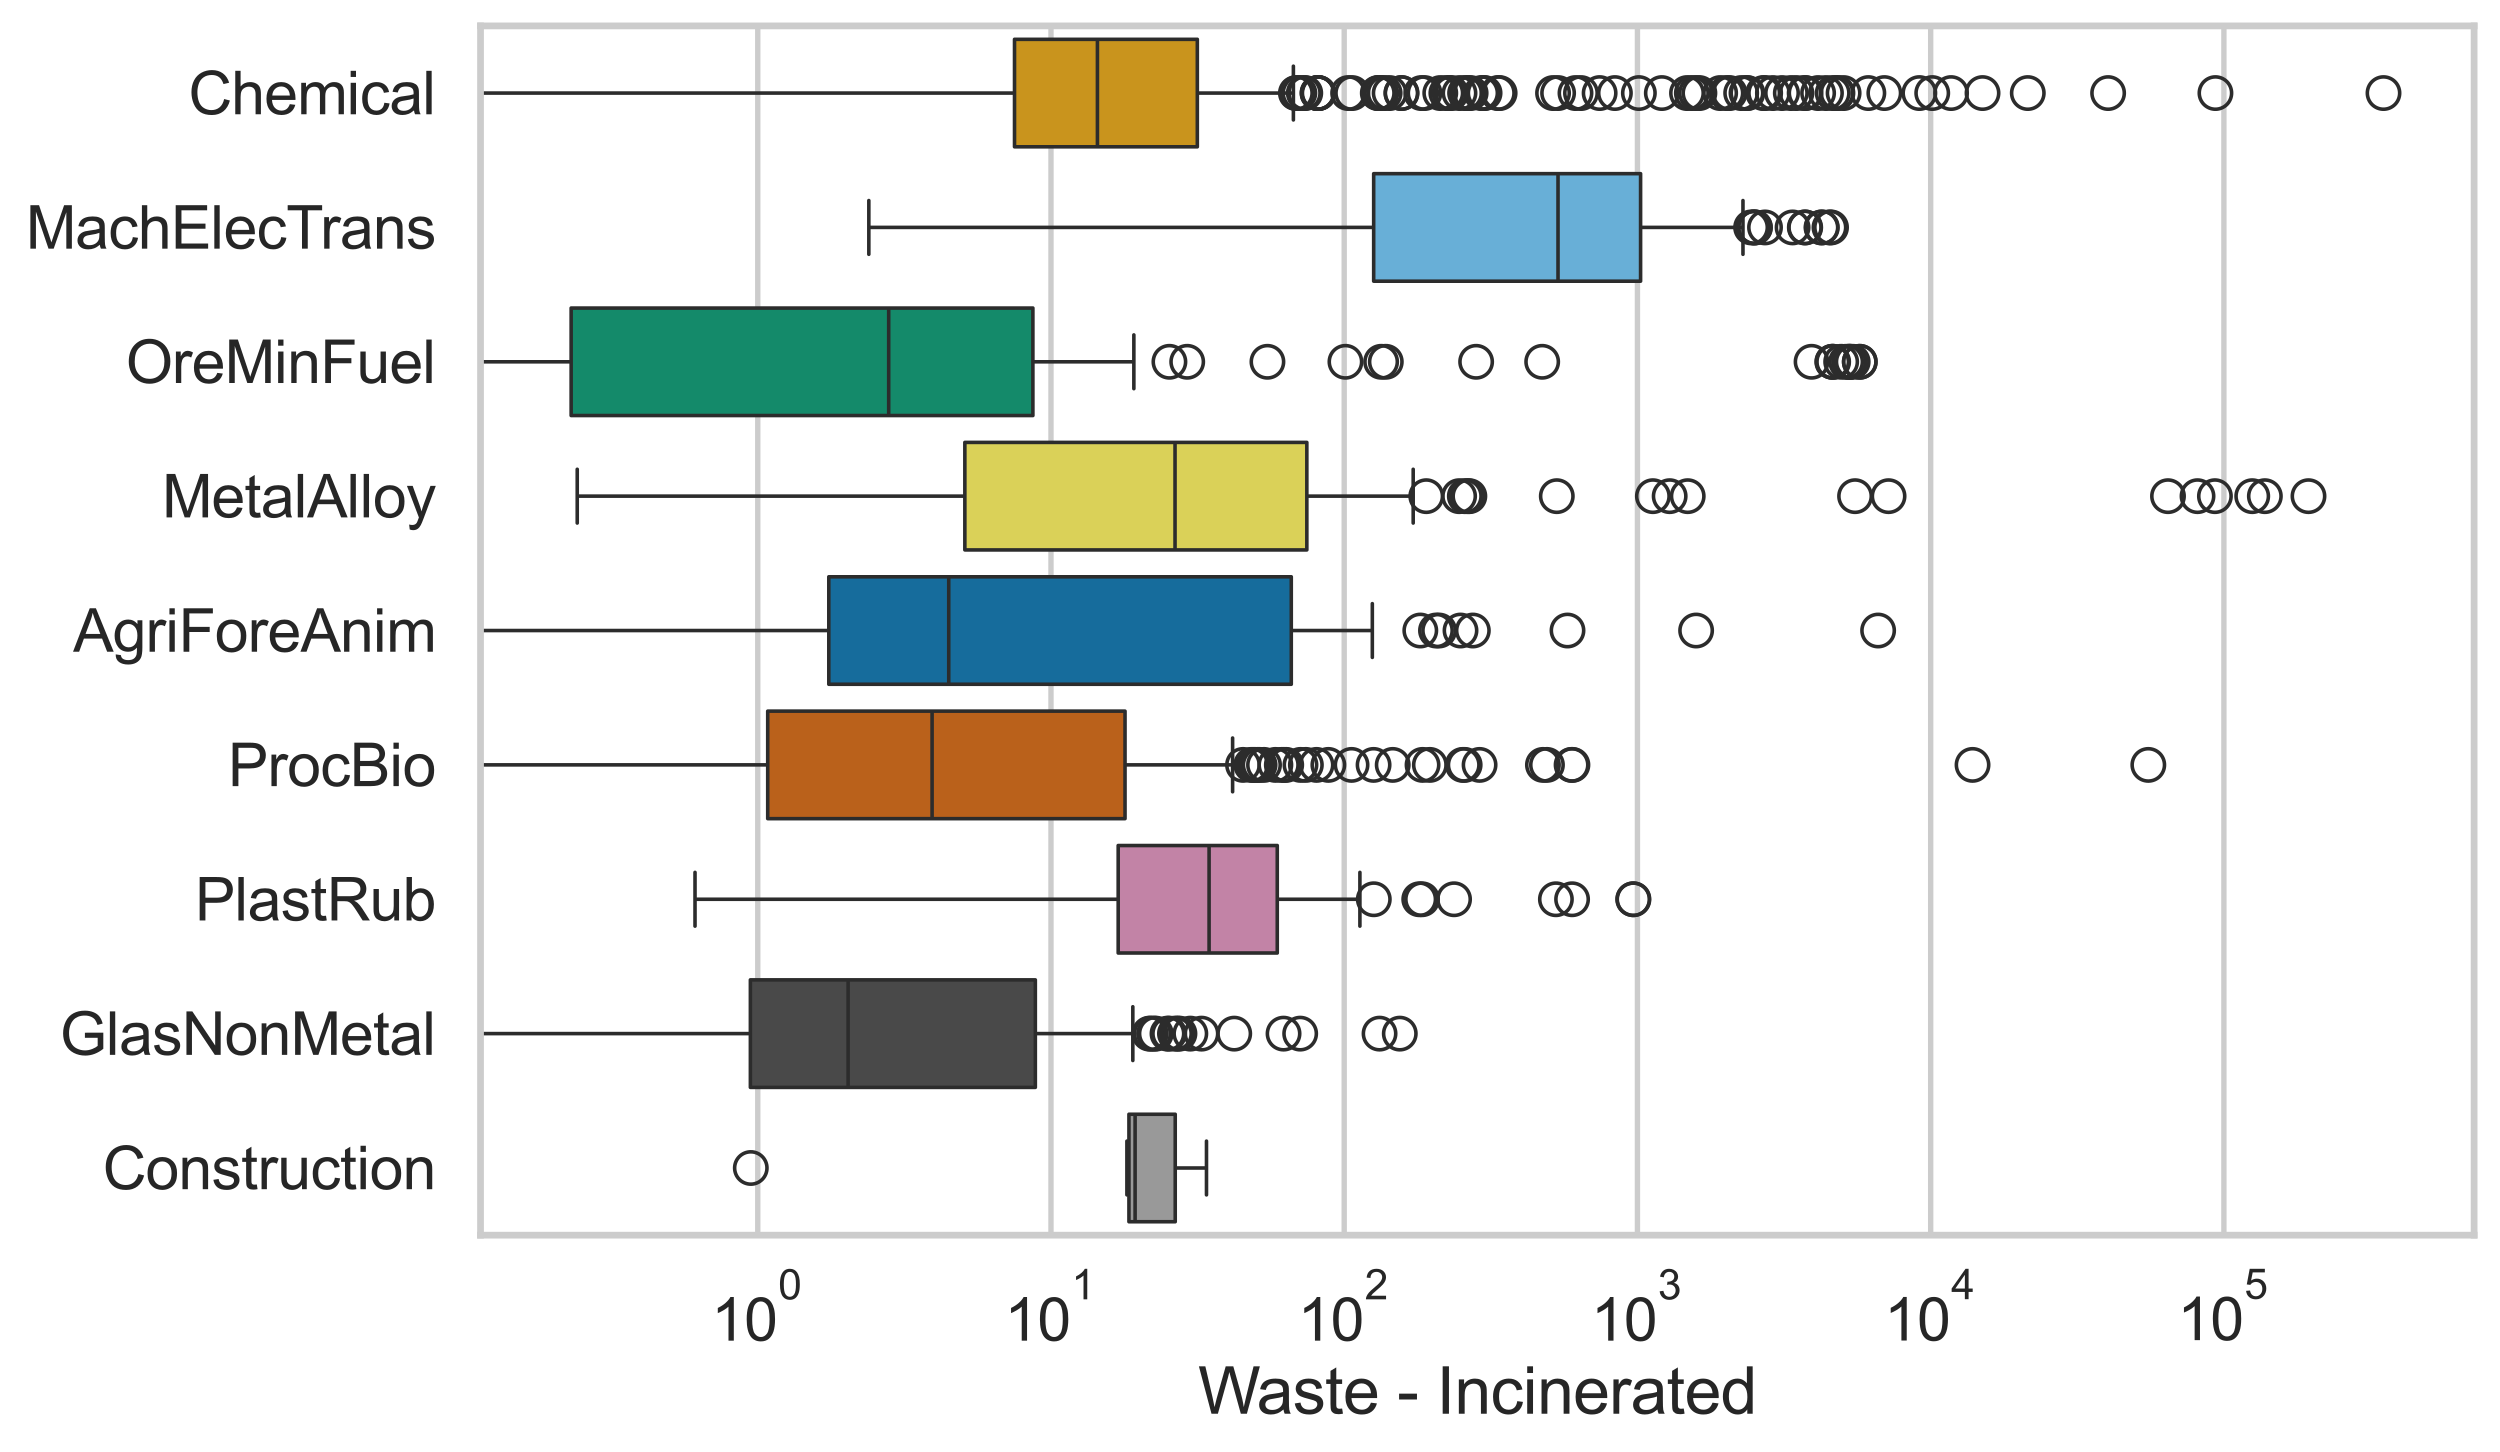 <?xml version="1.0" encoding="utf-8" standalone="no"?>
<!DOCTYPE svg PUBLIC "-//W3C//DTD SVG 1.1//EN"
  "http://www.w3.org/Graphics/SVG/1.1/DTD/svg11.dtd">
<svg xmlns:xlink="http://www.w3.org/1999/xlink" width="695.577pt" height="404.121pt" viewBox="0 0 695.577 404.121" xmlns="http://www.w3.org/2000/svg" version="1.1">
 <defs>
  <style type="text/css">*{stroke-linejoin: round; stroke-linecap: butt}</style>
 </defs>
 <g id="figure_1">
  <g id="patch_1">
   <path d="M 0 404.121 
L 695.577 404.121 
L 695.577 0 
L 0 0 
z
" style="fill: #ffffff"/>
  </g>
  <g id="axes_1">
   <g id="patch_2">
    <path d="M 133.697 343.665 
L 688.377 343.665 
L 688.377 7.2 
L 133.697 7.2 
z
" style="fill: #ffffff"/>
   </g>
   <g id="matplotlib.axis_1">
    <g id="xtick_1">
     <g id="line2d_1">
      <path d="M 210.829 343.665 
L 210.829 7.2 
" clip-path="url(#pf0e478efcc)" style="fill: none; stroke: #cccccc; stroke-width: 1.5; stroke-linecap: round"/>
     </g>
     <g id="text_1">
      <!-- $\mathdefault{10^{0}}$ -->
      <g style="fill: #262626" transform="translate(197.876 373.18) scale(0.165 -0.165)">
       <defs>
        <path id="ArialMT-31" d="M 2384 0 
L 1822 0 
L 1822 3584 
Q 1619 3391 1289 3197 
Q 959 3003 697 2906 
L 697 3450 
Q 1169 3672 1522 3987 
Q 1875 4303 2022 4600 
L 2384 4600 
L 2384 0 
z
" transform="scale(0.016)"/>
        <path id="ArialMT-30" d="M 266 2259 
Q 266 3072 433 3567 
Q 600 4063 929 4331 
Q 1259 4600 1759 4600 
Q 2128 4600 2406 4451 
Q 2684 4303 2865 4023 
Q 3047 3744 3150 3342 
Q 3253 2941 3253 2259 
Q 3253 1453 3087 958 
Q 2922 463 2592 192 
Q 2263 -78 1759 -78 
Q 1097 -78 719 397 
Q 266 969 266 2259 
z
M 844 2259 
Q 844 1131 1108 757 
Q 1372 384 1759 384 
Q 2147 384 2411 759 
Q 2675 1134 2675 2259 
Q 2675 3391 2411 3762 
Q 2147 4134 1753 4134 
Q 1366 4134 1134 3806 
Q 844 3388 844 2259 
z
" transform="scale(0.016)"/>
       </defs>
       <use xlink:href="#ArialMT-31" transform="translate(0 0.994)"/>
       <use xlink:href="#ArialMT-30" transform="translate(55.615 0.994)"/>
       <use xlink:href="#ArialMT-30" transform="translate(112.973 70.688) scale(0.7)"/>
      </g>
     </g>
    </g>
    <g id="xtick_2">
     <g id="line2d_2">
      <path d="M 292.415 343.665 
L 292.415 7.2 
" clip-path="url(#pf0e478efcc)" style="fill: none; stroke: #cccccc; stroke-width: 1.5; stroke-linecap: round"/>
     </g>
     <g id="text_2">
      <!-- $\mathdefault{10^{1}}$ -->
      <g style="fill: #262626" transform="translate(279.462 373.18) scale(0.165 -0.165)">
       <use xlink:href="#ArialMT-31" transform="translate(0 0.994)"/>
       <use xlink:href="#ArialMT-30" transform="translate(55.615 0.994)"/>
       <use xlink:href="#ArialMT-31" transform="translate(112.973 70.688) scale(0.7)"/>
      </g>
     </g>
    </g>
    <g id="xtick_3">
     <g id="line2d_3">
      <path d="M 374 343.665 
L 374 7.2 
" clip-path="url(#pf0e478efcc)" style="fill: none; stroke: #cccccc; stroke-width: 1.5; stroke-linecap: round"/>
     </g>
     <g id="text_3">
      <!-- $\mathdefault{10^{2}}$ -->
      <g style="fill: #262626" transform="translate(361.048 373.18) scale(0.165 -0.165)">
       <defs>
        <path id="ArialMT-32" d="M 3222 541 
L 3222 0 
L 194 0 
Q 188 203 259 391 
Q 375 700 629 1000 
Q 884 1300 1366 1694 
Q 2113 2306 2375 2664 
Q 2638 3022 2638 3341 
Q 2638 3675 2398 3904 
Q 2159 4134 1775 4134 
Q 1369 4134 1125 3890 
Q 881 3647 878 3216 
L 300 3275 
Q 359 3922 746 4261 
Q 1134 4600 1788 4600 
Q 2447 4600 2831 4234 
Q 3216 3869 3216 3328 
Q 3216 3053 3103 2787 
Q 2991 2522 2730 2228 
Q 2469 1934 1863 1422 
Q 1356 997 1212 845 
Q 1069 694 975 541 
L 3222 541 
z
" transform="scale(0.016)"/>
       </defs>
       <use xlink:href="#ArialMT-31" transform="translate(0 0.994)"/>
       <use xlink:href="#ArialMT-30" transform="translate(55.615 0.994)"/>
       <use xlink:href="#ArialMT-32" transform="translate(112.973 70.688) scale(0.7)"/>
      </g>
     </g>
    </g>
    <g id="xtick_4">
     <g id="line2d_4">
      <path d="M 455.586 343.665 
L 455.586 7.2 
" clip-path="url(#pf0e478efcc)" style="fill: none; stroke: #cccccc; stroke-width: 1.5; stroke-linecap: round"/>
     </g>
     <g id="text_4">
      <!-- $\mathdefault{10^{3}}$ -->
      <g style="fill: #262626" transform="translate(442.634 373.18) scale(0.165 -0.165)">
       <defs>
        <path id="ArialMT-33" d="M 269 1209 
L 831 1284 
Q 928 806 1161 595 
Q 1394 384 1728 384 
Q 2125 384 2398 659 
Q 2672 934 2672 1341 
Q 2672 1728 2419 1979 
Q 2166 2231 1775 2231 
Q 1616 2231 1378 2169 
L 1441 2663 
Q 1497 2656 1531 2656 
Q 1891 2656 2178 2843 
Q 2466 3031 2466 3422 
Q 2466 3731 2256 3934 
Q 2047 4138 1716 4138 
Q 1388 4138 1169 3931 
Q 950 3725 888 3313 
L 325 3413 
Q 428 3978 793 4289 
Q 1159 4600 1703 4600 
Q 2078 4600 2393 4439 
Q 2709 4278 2876 4000 
Q 3044 3722 3044 3409 
Q 3044 3113 2884 2869 
Q 2725 2625 2413 2481 
Q 2819 2388 3044 2092 
Q 3269 1797 3269 1353 
Q 3269 753 2831 336 
Q 2394 -81 1725 -81 
Q 1122 -81 723 278 
Q 325 638 269 1209 
z
" transform="scale(0.016)"/>
       </defs>
       <use xlink:href="#ArialMT-31" transform="translate(0 0.994)"/>
       <use xlink:href="#ArialMT-30" transform="translate(55.615 0.994)"/>
       <use xlink:href="#ArialMT-33" transform="translate(112.973 70.688) scale(0.7)"/>
      </g>
     </g>
    </g>
    <g id="xtick_5">
     <g id="line2d_5">
      <path d="M 537.172 343.665 
L 537.172 7.2 
" clip-path="url(#pf0e478efcc)" style="fill: none; stroke: #cccccc; stroke-width: 1.5; stroke-linecap: round"/>
     </g>
     <g id="text_5">
      <!-- $\mathdefault{10^{4}}$ -->
      <g style="fill: #262626" transform="translate(524.219 373.015) scale(0.165 -0.165)">
       <defs>
        <path id="ArialMT-34" d="M 2069 0 
L 2069 1097 
L 81 1097 
L 81 1613 
L 2172 4581 
L 2631 4581 
L 2631 1613 
L 3250 1613 
L 3250 1097 
L 2631 1097 
L 2631 0 
L 2069 0 
z
M 2069 1613 
L 2069 3678 
L 634 1613 
L 2069 1613 
z
" transform="scale(0.016)"/>
       </defs>
       <use xlink:href="#ArialMT-31" transform="translate(0 0.202)"/>
       <use xlink:href="#ArialMT-30" transform="translate(55.615 0.202)"/>
       <use xlink:href="#ArialMT-34" transform="translate(112.973 69.895) scale(0.7)"/>
      </g>
     </g>
    </g>
    <g id="xtick_6">
     <g id="line2d_6">
      <path d="M 618.758 343.665 
L 618.758 7.2 
" clip-path="url(#pf0e478efcc)" style="fill: none; stroke: #cccccc; stroke-width: 1.5; stroke-linecap: round"/>
     </g>
     <g id="text_6">
      <!-- $\mathdefault{10^{5}}$ -->
      <g style="fill: #262626" transform="translate(605.805 373.015) scale(0.165 -0.165)">
       <defs>
        <path id="ArialMT-35" d="M 266 1200 
L 856 1250 
Q 922 819 1161 601 
Q 1400 384 1738 384 
Q 2144 384 2425 690 
Q 2706 997 2706 1503 
Q 2706 1984 2436 2262 
Q 2166 2541 1728 2541 
Q 1456 2541 1237 2417 
Q 1019 2294 894 2097 
L 366 2166 
L 809 4519 
L 3088 4519 
L 3088 3981 
L 1259 3981 
L 1013 2750 
Q 1425 3038 1878 3038 
Q 2478 3038 2890 2622 
Q 3303 2206 3303 1553 
Q 3303 931 2941 478 
Q 2500 -78 1738 -78 
Q 1113 -78 717 272 
Q 322 622 266 1200 
z
" transform="scale(0.016)"/>
       </defs>
       <use xlink:href="#ArialMT-31" transform="translate(0 0.88)"/>
       <use xlink:href="#ArialMT-30" transform="translate(55.615 0.88)"/>
       <use xlink:href="#ArialMT-35" transform="translate(112.973 70.573) scale(0.7)"/>
      </g>
     </g>
    </g>
    <g id="xtick_7"/>
    <g id="xtick_8"/>
    <g id="xtick_9"/>
    <g id="xtick_10"/>
    <g id="xtick_11"/>
    <g id="xtick_12"/>
    <g id="xtick_13"/>
    <g id="xtick_14"/>
    <g id="xtick_15"/>
    <g id="xtick_16"/>
    <g id="xtick_17"/>
    <g id="xtick_18"/>
    <g id="xtick_19"/>
    <g id="xtick_20"/>
    <g id="xtick_21"/>
    <g id="xtick_22"/>
    <g id="xtick_23"/>
    <g id="xtick_24"/>
    <g id="xtick_25"/>
    <g id="xtick_26"/>
    <g id="xtick_27"/>
    <g id="xtick_28"/>
    <g id="xtick_29"/>
    <g id="xtick_30"/>
    <g id="xtick_31"/>
    <g id="xtick_32"/>
    <g id="xtick_33"/>
    <g id="xtick_34"/>
    <g id="xtick_35"/>
    <g id="xtick_36"/>
    <g id="xtick_37"/>
    <g id="xtick_38"/>
    <g id="xtick_39"/>
    <g id="xtick_40"/>
    <g id="xtick_41"/>
    <g id="xtick_42"/>
    <g id="xtick_43"/>
    <g id="xtick_44"/>
    <g id="xtick_45"/>
    <g id="xtick_46"/>
    <g id="xtick_47"/>
    <g id="xtick_48"/>
    <g id="xtick_49"/>
    <g id="xtick_50"/>
    <g id="xtick_51"/>
    <g id="xtick_52"/>
    <g id="xtick_53"/>
    <g id="xtick_54"/>
    <g id="xtick_55"/>
    <g id="xtick_56"/>
    <g id="xtick_57"/>
    <g id="xtick_58"/>
    <g id="xtick_59"/>
    <g id="xtick_60"/>
    <g id="text_7">
     <!-- Waste - Incinerated -->
     <g style="fill: #262626" transform="translate(333.346 393.344) scale(0.18 -0.18)">
      <defs>
       <path id="ArialMT-57" d="M 1294 0 
L 78 4581 
L 700 4581 
L 1397 1578 
Q 1509 1106 1591 641 
Q 1766 1375 1797 1488 
L 2669 4581 
L 3400 4581 
L 4056 2263 
Q 4303 1400 4413 641 
Q 4500 1075 4641 1638 
L 5359 4581 
L 5969 4581 
L 4713 0 
L 4128 0 
L 3163 3491 
Q 3041 3928 3019 4028 
Q 2947 3713 2884 3491 
L 1913 0 
L 1294 0 
z
" transform="scale(0.016)"/>
       <path id="ArialMT-61" d="M 2588 409 
Q 2275 144 1986 34 
Q 1697 -75 1366 -75 
Q 819 -75 525 192 
Q 231 459 231 875 
Q 231 1119 342 1320 
Q 453 1522 633 1644 
Q 813 1766 1038 1828 
Q 1203 1872 1538 1913 
Q 2219 1994 2541 2106 
Q 2544 2222 2544 2253 
Q 2544 2597 2384 2738 
Q 2169 2928 1744 2928 
Q 1347 2928 1158 2789 
Q 969 2650 878 2297 
L 328 2372 
Q 403 2725 575 2942 
Q 747 3159 1072 3276 
Q 1397 3394 1825 3394 
Q 2250 3394 2515 3294 
Q 2781 3194 2906 3042 
Q 3031 2891 3081 2659 
Q 3109 2516 3109 2141 
L 3109 1391 
Q 3109 606 3145 398 
Q 3181 191 3288 0 
L 2700 0 
Q 2613 175 2588 409 
z
M 2541 1666 
Q 2234 1541 1622 1453 
Q 1275 1403 1131 1340 
Q 988 1278 909 1158 
Q 831 1038 831 891 
Q 831 666 1001 516 
Q 1172 366 1500 366 
Q 1825 366 2078 508 
Q 2331 650 2450 897 
Q 2541 1088 2541 1459 
L 2541 1666 
z
" transform="scale(0.016)"/>
       <path id="ArialMT-73" d="M 197 991 
L 753 1078 
Q 800 744 1014 566 
Q 1228 388 1613 388 
Q 2000 388 2187 545 
Q 2375 703 2375 916 
Q 2375 1106 2209 1216 
Q 2094 1291 1634 1406 
Q 1016 1563 777 1677 
Q 538 1791 414 1992 
Q 291 2194 291 2438 
Q 291 2659 392 2848 
Q 494 3038 669 3163 
Q 800 3259 1026 3326 
Q 1253 3394 1513 3394 
Q 1903 3394 2198 3281 
Q 2494 3169 2634 2976 
Q 2775 2784 2828 2463 
L 2278 2388 
Q 2241 2644 2061 2787 
Q 1881 2931 1553 2931 
Q 1166 2931 1000 2803 
Q 834 2675 834 2503 
Q 834 2394 903 2306 
Q 972 2216 1119 2156 
Q 1203 2125 1616 2013 
Q 2213 1853 2448 1751 
Q 2684 1650 2818 1456 
Q 2953 1263 2953 975 
Q 2953 694 2789 445 
Q 2625 197 2315 61 
Q 2006 -75 1616 -75 
Q 969 -75 630 194 
Q 291 463 197 991 
z
" transform="scale(0.016)"/>
       <path id="ArialMT-74" d="M 1650 503 
L 1731 6 
Q 1494 -44 1306 -44 
Q 1000 -44 831 53 
Q 663 150 594 308 
Q 525 466 525 972 
L 525 2881 
L 113 2881 
L 113 3319 
L 525 3319 
L 525 4141 
L 1084 4478 
L 1084 3319 
L 1650 3319 
L 1650 2881 
L 1084 2881 
L 1084 941 
Q 1084 700 1114 631 
Q 1144 563 1211 522 
Q 1278 481 1403 481 
Q 1497 481 1650 503 
z
" transform="scale(0.016)"/>
       <path id="ArialMT-65" d="M 2694 1069 
L 3275 997 
Q 3138 488 2766 206 
Q 2394 -75 1816 -75 
Q 1088 -75 661 373 
Q 234 822 234 1631 
Q 234 2469 665 2931 
Q 1097 3394 1784 3394 
Q 2450 3394 2872 2941 
Q 3294 2488 3294 1666 
Q 3294 1616 3291 1516 
L 816 1516 
Q 847 969 1125 678 
Q 1403 388 1819 388 
Q 2128 388 2347 550 
Q 2566 713 2694 1069 
z
M 847 1978 
L 2700 1978 
Q 2663 2397 2488 2606 
Q 2219 2931 1791 2931 
Q 1403 2931 1139 2672 
Q 875 2413 847 1978 
z
" transform="scale(0.016)"/>
       <path id="ArialMT-20" transform="scale(0.016)"/>
       <path id="ArialMT-2d" d="M 203 1375 
L 203 1941 
L 1931 1941 
L 1931 1375 
L 203 1375 
z
" transform="scale(0.016)"/>
       <path id="ArialMT-49" d="M 597 0 
L 597 4581 
L 1203 4581 
L 1203 0 
L 597 0 
z
" transform="scale(0.016)"/>
       <path id="ArialMT-6e" d="M 422 0 
L 422 3319 
L 928 3319 
L 928 2847 
Q 1294 3394 1984 3394 
Q 2284 3394 2536 3286 
Q 2788 3178 2913 3003 
Q 3038 2828 3088 2588 
Q 3119 2431 3119 2041 
L 3119 0 
L 2556 0 
L 2556 2019 
Q 2556 2363 2490 2533 
Q 2425 2703 2258 2804 
Q 2091 2906 1866 2906 
Q 1506 2906 1245 2678 
Q 984 2450 984 1813 
L 984 0 
L 422 0 
z
" transform="scale(0.016)"/>
       <path id="ArialMT-63" d="M 2588 1216 
L 3141 1144 
Q 3050 572 2676 248 
Q 2303 -75 1759 -75 
Q 1078 -75 664 370 
Q 250 816 250 1647 
Q 250 2184 428 2587 
Q 606 2991 970 3192 
Q 1334 3394 1763 3394 
Q 2303 3394 2647 3120 
Q 2991 2847 3088 2344 
L 2541 2259 
Q 2463 2594 2264 2762 
Q 2066 2931 1784 2931 
Q 1359 2931 1093 2626 
Q 828 2322 828 1663 
Q 828 994 1084 691 
Q 1341 388 1753 388 
Q 2084 388 2306 591 
Q 2528 794 2588 1216 
z
" transform="scale(0.016)"/>
       <path id="ArialMT-69" d="M 425 3934 
L 425 4581 
L 988 4581 
L 988 3934 
L 425 3934 
z
M 425 0 
L 425 3319 
L 988 3319 
L 988 0 
L 425 0 
z
" transform="scale(0.016)"/>
       <path id="ArialMT-72" d="M 416 0 
L 416 3319 
L 922 3319 
L 922 2816 
Q 1116 3169 1280 3281 
Q 1444 3394 1641 3394 
Q 1925 3394 2219 3213 
L 2025 2691 
Q 1819 2813 1613 2813 
Q 1428 2813 1281 2702 
Q 1134 2591 1072 2394 
Q 978 2094 978 1738 
L 978 0 
L 416 0 
z
" transform="scale(0.016)"/>
       <path id="ArialMT-64" d="M 2575 0 
L 2575 419 
Q 2259 -75 1647 -75 
Q 1250 -75 917 144 
Q 584 363 401 755 
Q 219 1147 219 1656 
Q 219 2153 384 2558 
Q 550 2963 881 3178 
Q 1213 3394 1622 3394 
Q 1922 3394 2156 3267 
Q 2391 3141 2538 2938 
L 2538 4581 
L 3097 4581 
L 3097 0 
L 2575 0 
z
M 797 1656 
Q 797 1019 1065 703 
Q 1334 388 1700 388 
Q 2069 388 2326 689 
Q 2584 991 2584 1609 
Q 2584 2291 2321 2609 
Q 2059 2928 1675 2928 
Q 1300 2928 1048 2622 
Q 797 2316 797 1656 
z
" transform="scale(0.016)"/>
      </defs>
      <use xlink:href="#ArialMT-57"/>
      <use xlink:href="#ArialMT-61" transform="translate(90.635 0)"/>
      <use xlink:href="#ArialMT-73" transform="translate(146.25 0)"/>
      <use xlink:href="#ArialMT-74" transform="translate(196.25 0)"/>
      <use xlink:href="#ArialMT-65" transform="translate(224.033 0)"/>
      <use xlink:href="#ArialMT-20" transform="translate(279.648 0)"/>
      <use xlink:href="#ArialMT-2d" transform="translate(307.432 0)"/>
      <use xlink:href="#ArialMT-20" transform="translate(340.732 0)"/>
      <use xlink:href="#ArialMT-49" transform="translate(368.516 0)"/>
      <use xlink:href="#ArialMT-6e" transform="translate(396.299 0)"/>
      <use xlink:href="#ArialMT-63" transform="translate(451.914 0)"/>
      <use xlink:href="#ArialMT-69" transform="translate(501.914 0)"/>
      <use xlink:href="#ArialMT-6e" transform="translate(524.131 0)"/>
      <use xlink:href="#ArialMT-65" transform="translate(579.746 0)"/>
      <use xlink:href="#ArialMT-72" transform="translate(635.361 0)"/>
      <use xlink:href="#ArialMT-61" transform="translate(668.662 0)"/>
      <use xlink:href="#ArialMT-74" transform="translate(724.277 0)"/>
      <use xlink:href="#ArialMT-65" transform="translate(752.061 0)"/>
      <use xlink:href="#ArialMT-64" transform="translate(807.676 0)"/>
     </g>
    </g>
   </g>
   <g id="matplotlib.axis_2">
    <g id="ytick_1">
     <g id="text_8">
      <!-- Chemical -->
      <g style="fill: #262626" transform="translate(52.428 31.798) scale(0.165 -0.165)">
       <defs>
        <path id="ArialMT-43" d="M 3763 1606 
L 4369 1453 
Q 4178 706 3683 314 
Q 3188 -78 2472 -78 
Q 1731 -78 1267 223 
Q 803 525 561 1097 
Q 319 1669 319 2325 
Q 319 3041 592 3573 
Q 866 4106 1370 4382 
Q 1875 4659 2481 4659 
Q 3169 4659 3637 4309 
Q 4106 3959 4291 3325 
L 3694 3184 
Q 3534 3684 3231 3912 
Q 2928 4141 2469 4141 
Q 1941 4141 1586 3887 
Q 1231 3634 1087 3207 
Q 944 2781 944 2328 
Q 944 1744 1114 1308 
Q 1284 872 1643 656 
Q 2003 441 2422 441 
Q 2931 441 3284 734 
Q 3638 1028 3763 1606 
z
" transform="scale(0.016)"/>
        <path id="ArialMT-68" d="M 422 0 
L 422 4581 
L 984 4581 
L 984 2938 
Q 1378 3394 1978 3394 
Q 2347 3394 2619 3248 
Q 2891 3103 3008 2847 
Q 3125 2591 3125 2103 
L 3125 0 
L 2563 0 
L 2563 2103 
Q 2563 2525 2380 2717 
Q 2197 2909 1863 2909 
Q 1613 2909 1392 2779 
Q 1172 2650 1078 2428 
Q 984 2206 984 1816 
L 984 0 
L 422 0 
z
" transform="scale(0.016)"/>
        <path id="ArialMT-6d" d="M 422 0 
L 422 3319 
L 925 3319 
L 925 2853 
Q 1081 3097 1340 3245 
Q 1600 3394 1931 3394 
Q 2300 3394 2536 3241 
Q 2772 3088 2869 2813 
Q 3263 3394 3894 3394 
Q 4388 3394 4653 3120 
Q 4919 2847 4919 2278 
L 4919 0 
L 4359 0 
L 4359 2091 
Q 4359 2428 4304 2576 
Q 4250 2725 4106 2815 
Q 3963 2906 3769 2906 
Q 3419 2906 3187 2673 
Q 2956 2441 2956 1928 
L 2956 0 
L 2394 0 
L 2394 2156 
Q 2394 2531 2256 2718 
Q 2119 2906 1806 2906 
Q 1569 2906 1367 2781 
Q 1166 2656 1075 2415 
Q 984 2175 984 1722 
L 984 0 
L 422 0 
z
" transform="scale(0.016)"/>
        <path id="ArialMT-6c" d="M 409 0 
L 409 4581 
L 972 4581 
L 972 0 
L 409 0 
z
" transform="scale(0.016)"/>
       </defs>
       <use xlink:href="#ArialMT-43"/>
       <use xlink:href="#ArialMT-68" transform="translate(72.217 0)"/>
       <use xlink:href="#ArialMT-65" transform="translate(127.832 0)"/>
       <use xlink:href="#ArialMT-6d" transform="translate(183.447 0)"/>
       <use xlink:href="#ArialMT-69" transform="translate(266.748 0)"/>
       <use xlink:href="#ArialMT-63" transform="translate(288.965 0)"/>
       <use xlink:href="#ArialMT-61" transform="translate(338.965 0)"/>
       <use xlink:href="#ArialMT-6c" transform="translate(394.58 0)"/>
      </g>
     </g>
    </g>
    <g id="ytick_2">
     <g id="text_9">
      <!-- MachElecTrans -->
      <g style="fill: #262626" transform="translate(7.2 69.183) scale(0.165 -0.165)">
       <defs>
        <path id="ArialMT-4d" d="M 475 0 
L 475 4581 
L 1388 4581 
L 2472 1338 
Q 2622 884 2691 659 
Q 2769 909 2934 1394 
L 4031 4581 
L 4847 4581 
L 4847 0 
L 4263 0 
L 4263 3834 
L 2931 0 
L 2384 0 
L 1059 3900 
L 1059 0 
L 475 0 
z
" transform="scale(0.016)"/>
        <path id="ArialMT-45" d="M 506 0 
L 506 4581 
L 3819 4581 
L 3819 4041 
L 1113 4041 
L 1113 2638 
L 3647 2638 
L 3647 2100 
L 1113 2100 
L 1113 541 
L 3925 541 
L 3925 0 
L 506 0 
z
" transform="scale(0.016)"/>
        <path id="ArialMT-54" d="M 1659 0 
L 1659 4041 
L 150 4041 
L 150 4581 
L 3781 4581 
L 3781 4041 
L 2266 4041 
L 2266 0 
L 1659 0 
z
" transform="scale(0.016)"/>
       </defs>
       <use xlink:href="#ArialMT-4d"/>
       <use xlink:href="#ArialMT-61" transform="translate(83.301 0)"/>
       <use xlink:href="#ArialMT-63" transform="translate(138.916 0)"/>
       <use xlink:href="#ArialMT-68" transform="translate(188.916 0)"/>
       <use xlink:href="#ArialMT-45" transform="translate(244.531 0)"/>
       <use xlink:href="#ArialMT-6c" transform="translate(311.23 0)"/>
       <use xlink:href="#ArialMT-65" transform="translate(333.447 0)"/>
       <use xlink:href="#ArialMT-63" transform="translate(389.062 0)"/>
       <use xlink:href="#ArialMT-54" transform="translate(439.062 0)"/>
       <use xlink:href="#ArialMT-72" transform="translate(496.396 0)"/>
       <use xlink:href="#ArialMT-61" transform="translate(529.697 0)"/>
       <use xlink:href="#ArialMT-6e" transform="translate(585.312 0)"/>
       <use xlink:href="#ArialMT-73" transform="translate(640.928 0)"/>
      </g>
     </g>
    </g>
    <g id="ytick_3">
     <g id="text_10">
      <!-- OreMinFuel -->
      <g style="fill: #262626" transform="translate(35.013 106.568) scale(0.165 -0.165)">
       <defs>
        <path id="ArialMT-4f" d="M 309 2231 
Q 309 3372 921 4017 
Q 1534 4663 2503 4663 
Q 3138 4663 3647 4359 
Q 4156 4056 4423 3514 
Q 4691 2972 4691 2284 
Q 4691 1588 4409 1038 
Q 4128 488 3612 205 
Q 3097 -78 2500 -78 
Q 1853 -78 1343 234 
Q 834 547 571 1087 
Q 309 1628 309 2231 
z
M 934 2222 
Q 934 1394 1379 917 
Q 1825 441 2497 441 
Q 3181 441 3623 922 
Q 4066 1403 4066 2288 
Q 4066 2847 3877 3264 
Q 3688 3681 3323 3911 
Q 2959 4141 2506 4141 
Q 1863 4141 1398 3698 
Q 934 3256 934 2222 
z
" transform="scale(0.016)"/>
        <path id="ArialMT-46" d="M 525 0 
L 525 4581 
L 3616 4581 
L 3616 4041 
L 1131 4041 
L 1131 2622 
L 3281 2622 
L 3281 2081 
L 1131 2081 
L 1131 0 
L 525 0 
z
" transform="scale(0.016)"/>
        <path id="ArialMT-75" d="M 2597 0 
L 2597 488 
Q 2209 -75 1544 -75 
Q 1250 -75 995 37 
Q 741 150 617 320 
Q 494 491 444 738 
Q 409 903 409 1263 
L 409 3319 
L 972 3319 
L 972 1478 
Q 972 1038 1006 884 
Q 1059 663 1231 536 
Q 1403 409 1656 409 
Q 1909 409 2131 539 
Q 2353 669 2445 892 
Q 2538 1116 2538 1541 
L 2538 3319 
L 3100 3319 
L 3100 0 
L 2597 0 
z
" transform="scale(0.016)"/>
       </defs>
       <use xlink:href="#ArialMT-4f"/>
       <use xlink:href="#ArialMT-72" transform="translate(77.783 0)"/>
       <use xlink:href="#ArialMT-65" transform="translate(111.084 0)"/>
       <use xlink:href="#ArialMT-4d" transform="translate(166.699 0)"/>
       <use xlink:href="#ArialMT-69" transform="translate(250 0)"/>
       <use xlink:href="#ArialMT-6e" transform="translate(272.217 0)"/>
       <use xlink:href="#ArialMT-46" transform="translate(327.832 0)"/>
       <use xlink:href="#ArialMT-75" transform="translate(388.916 0)"/>
       <use xlink:href="#ArialMT-65" transform="translate(444.531 0)"/>
       <use xlink:href="#ArialMT-6c" transform="translate(500.146 0)"/>
      </g>
     </g>
    </g>
    <g id="ytick_4">
     <g id="text_11">
      <!-- MetalAlloy -->
      <g style="fill: #262626" transform="translate(45.088 143.953) scale(0.165 -0.165)">
       <defs>
        <path id="ArialMT-41" d="M -9 0 
L 1750 4581 
L 2403 4581 
L 4278 0 
L 3588 0 
L 3053 1388 
L 1138 1388 
L 634 0 
L -9 0 
z
M 1313 1881 
L 2866 1881 
L 2388 3150 
Q 2169 3728 2063 4100 
Q 1975 3659 1816 3225 
L 1313 1881 
z
" transform="scale(0.016)"/>
        <path id="ArialMT-6f" d="M 213 1659 
Q 213 2581 725 3025 
Q 1153 3394 1769 3394 
Q 2453 3394 2887 2945 
Q 3322 2497 3322 1706 
Q 3322 1066 3130 698 
Q 2938 331 2570 128 
Q 2203 -75 1769 -75 
Q 1072 -75 642 372 
Q 213 819 213 1659 
z
M 791 1659 
Q 791 1022 1069 705 
Q 1347 388 1769 388 
Q 2188 388 2466 706 
Q 2744 1025 2744 1678 
Q 2744 2294 2464 2611 
Q 2184 2928 1769 2928 
Q 1347 2928 1069 2612 
Q 791 2297 791 1659 
z
" transform="scale(0.016)"/>
        <path id="ArialMT-79" d="M 397 -1278 
L 334 -750 
Q 519 -800 656 -800 
Q 844 -800 956 -737 
Q 1069 -675 1141 -563 
Q 1194 -478 1313 -144 
Q 1328 -97 1363 -6 
L 103 3319 
L 709 3319 
L 1400 1397 
Q 1534 1031 1641 628 
Q 1738 1016 1872 1384 
L 2581 3319 
L 3144 3319 
L 1881 -56 
Q 1678 -603 1566 -809 
Q 1416 -1088 1222 -1217 
Q 1028 -1347 759 -1347 
Q 597 -1347 397 -1278 
z
" transform="scale(0.016)"/>
       </defs>
       <use xlink:href="#ArialMT-4d"/>
       <use xlink:href="#ArialMT-65" transform="translate(83.301 0)"/>
       <use xlink:href="#ArialMT-74" transform="translate(138.916 0)"/>
       <use xlink:href="#ArialMT-61" transform="translate(166.699 0)"/>
       <use xlink:href="#ArialMT-6c" transform="translate(222.314 0)"/>
       <use xlink:href="#ArialMT-41" transform="translate(244.531 0)"/>
       <use xlink:href="#ArialMT-6c" transform="translate(311.23 0)"/>
       <use xlink:href="#ArialMT-6c" transform="translate(333.447 0)"/>
       <use xlink:href="#ArialMT-6f" transform="translate(355.664 0)"/>
       <use xlink:href="#ArialMT-79" transform="translate(411.279 0)"/>
      </g>
     </g>
    </g>
    <g id="ytick_5">
     <g id="text_12">
      <!-- AgriForeAnim -->
      <g style="fill: #262626" transform="translate(20.341 181.337) scale(0.165 -0.165)">
       <defs>
        <path id="ArialMT-67" d="M 319 -275 
L 866 -356 
Q 900 -609 1056 -725 
Q 1266 -881 1628 -881 
Q 2019 -881 2231 -725 
Q 2444 -569 2519 -288 
Q 2563 -116 2559 434 
Q 2191 0 1641 0 
Q 956 0 581 494 
Q 206 988 206 1678 
Q 206 2153 378 2554 
Q 550 2956 876 3175 
Q 1203 3394 1644 3394 
Q 2231 3394 2613 2919 
L 2613 3319 
L 3131 3319 
L 3131 450 
Q 3131 -325 2973 -648 
Q 2816 -972 2473 -1159 
Q 2131 -1347 1631 -1347 
Q 1038 -1347 672 -1080 
Q 306 -813 319 -275 
z
M 784 1719 
Q 784 1066 1043 766 
Q 1303 466 1694 466 
Q 2081 466 2343 764 
Q 2606 1063 2606 1700 
Q 2606 2309 2336 2618 
Q 2066 2928 1684 2928 
Q 1309 2928 1046 2623 
Q 784 2319 784 1719 
z
" transform="scale(0.016)"/>
       </defs>
       <use xlink:href="#ArialMT-41"/>
       <use xlink:href="#ArialMT-67" transform="translate(66.699 0)"/>
       <use xlink:href="#ArialMT-72" transform="translate(122.314 0)"/>
       <use xlink:href="#ArialMT-69" transform="translate(155.615 0)"/>
       <use xlink:href="#ArialMT-46" transform="translate(177.832 0)"/>
       <use xlink:href="#ArialMT-6f" transform="translate(238.916 0)"/>
       <use xlink:href="#ArialMT-72" transform="translate(294.531 0)"/>
       <use xlink:href="#ArialMT-65" transform="translate(327.832 0)"/>
       <use xlink:href="#ArialMT-41" transform="translate(383.447 0)"/>
       <use xlink:href="#ArialMT-6e" transform="translate(450.146 0)"/>
       <use xlink:href="#ArialMT-69" transform="translate(505.762 0)"/>
       <use xlink:href="#ArialMT-6d" transform="translate(527.979 0)"/>
      </g>
     </g>
    </g>
    <g id="ytick_6">
     <g id="text_13">
      <!-- ProcBio -->
      <g style="fill: #262626" transform="translate(63.424 218.722) scale(0.165 -0.165)">
       <defs>
        <path id="ArialMT-50" d="M 494 0 
L 494 4581 
L 2222 4581 
Q 2678 4581 2919 4538 
Q 3256 4481 3484 4323 
Q 3713 4166 3852 3881 
Q 3991 3597 3991 3256 
Q 3991 2672 3619 2267 
Q 3247 1863 2275 1863 
L 1100 1863 
L 1100 0 
L 494 0 
z
M 1100 2403 
L 2284 2403 
Q 2872 2403 3119 2622 
Q 3366 2841 3366 3238 
Q 3366 3525 3220 3729 
Q 3075 3934 2838 4000 
Q 2684 4041 2272 4041 
L 1100 4041 
L 1100 2403 
z
" transform="scale(0.016)"/>
        <path id="ArialMT-42" d="M 469 0 
L 469 4581 
L 2188 4581 
Q 2713 4581 3030 4442 
Q 3347 4303 3526 4014 
Q 3706 3725 3706 3409 
Q 3706 3116 3547 2856 
Q 3388 2597 3066 2438 
Q 3481 2316 3704 2022 
Q 3928 1728 3928 1328 
Q 3928 1006 3792 729 
Q 3656 453 3456 303 
Q 3256 153 2954 76 
Q 2653 0 2216 0 
L 469 0 
z
M 1075 2656 
L 2066 2656 
Q 2469 2656 2644 2709 
Q 2875 2778 2992 2937 
Q 3109 3097 3109 3338 
Q 3109 3566 3000 3739 
Q 2891 3913 2687 3977 
Q 2484 4041 1991 4041 
L 1075 4041 
L 1075 2656 
z
M 1075 541 
L 2216 541 
Q 2509 541 2628 563 
Q 2838 600 2978 687 
Q 3119 775 3209 942 
Q 3300 1109 3300 1328 
Q 3300 1584 3169 1773 
Q 3038 1963 2805 2039 
Q 2572 2116 2134 2116 
L 1075 2116 
L 1075 541 
z
" transform="scale(0.016)"/>
       </defs>
       <use xlink:href="#ArialMT-50"/>
       <use xlink:href="#ArialMT-72" transform="translate(66.699 0)"/>
       <use xlink:href="#ArialMT-6f" transform="translate(100 0)"/>
       <use xlink:href="#ArialMT-63" transform="translate(155.615 0)"/>
       <use xlink:href="#ArialMT-42" transform="translate(205.615 0)"/>
       <use xlink:href="#ArialMT-69" transform="translate(272.314 0)"/>
       <use xlink:href="#ArialMT-6f" transform="translate(294.531 0)"/>
      </g>
     </g>
    </g>
    <g id="ytick_7">
     <g id="text_14">
      <!-- PlastRub -->
      <g style="fill: #262626" transform="translate(54.248 256.107) scale(0.165 -0.165)">
       <defs>
        <path id="ArialMT-52" d="M 503 0 
L 503 4581 
L 2534 4581 
Q 3147 4581 3465 4457 
Q 3784 4334 3975 4021 
Q 4166 3709 4166 3331 
Q 4166 2844 3850 2509 
Q 3534 2175 2875 2084 
Q 3116 1969 3241 1856 
Q 3506 1613 3744 1247 
L 4541 0 
L 3778 0 
L 3172 953 
Q 2906 1366 2734 1584 
Q 2563 1803 2427 1890 
Q 2291 1978 2150 2013 
Q 2047 2034 1813 2034 
L 1109 2034 
L 1109 0 
L 503 0 
z
M 1109 2559 
L 2413 2559 
Q 2828 2559 3062 2645 
Q 3297 2731 3419 2920 
Q 3541 3109 3541 3331 
Q 3541 3656 3305 3865 
Q 3069 4075 2559 4075 
L 1109 4075 
L 1109 2559 
z
" transform="scale(0.016)"/>
        <path id="ArialMT-62" d="M 941 0 
L 419 0 
L 419 4581 
L 981 4581 
L 981 2947 
Q 1338 3394 1891 3394 
Q 2197 3394 2470 3270 
Q 2744 3147 2920 2923 
Q 3097 2700 3197 2384 
Q 3297 2069 3297 1709 
Q 3297 856 2875 390 
Q 2453 -75 1863 -75 
Q 1275 -75 941 416 
L 941 0 
z
M 934 1684 
Q 934 1088 1097 822 
Q 1363 388 1816 388 
Q 2184 388 2453 708 
Q 2722 1028 2722 1663 
Q 2722 2313 2464 2622 
Q 2206 2931 1841 2931 
Q 1472 2931 1203 2611 
Q 934 2291 934 1684 
z
" transform="scale(0.016)"/>
       </defs>
       <use xlink:href="#ArialMT-50"/>
       <use xlink:href="#ArialMT-6c" transform="translate(66.699 0)"/>
       <use xlink:href="#ArialMT-61" transform="translate(88.916 0)"/>
       <use xlink:href="#ArialMT-73" transform="translate(144.531 0)"/>
       <use xlink:href="#ArialMT-74" transform="translate(194.531 0)"/>
       <use xlink:href="#ArialMT-52" transform="translate(222.314 0)"/>
       <use xlink:href="#ArialMT-75" transform="translate(294.531 0)"/>
       <use xlink:href="#ArialMT-62" transform="translate(350.146 0)"/>
      </g>
     </g>
    </g>
    <g id="ytick_8">
     <g id="text_15">
      <!-- GlasNonMetal -->
      <g style="fill: #262626" transform="translate(16.659 293.492) scale(0.165 -0.165)">
       <defs>
        <path id="ArialMT-47" d="M 2638 1797 
L 2638 2334 
L 4578 2338 
L 4578 638 
Q 4131 281 3656 101 
Q 3181 -78 2681 -78 
Q 2006 -78 1454 211 
Q 903 500 622 1047 
Q 341 1594 341 2269 
Q 341 2938 620 3517 
Q 900 4097 1425 4378 
Q 1950 4659 2634 4659 
Q 3131 4659 3532 4498 
Q 3934 4338 4162 4050 
Q 4391 3763 4509 3300 
L 3963 3150 
Q 3859 3500 3706 3700 
Q 3553 3900 3268 4020 
Q 2984 4141 2638 4141 
Q 2222 4141 1919 4014 
Q 1616 3888 1430 3681 
Q 1244 3475 1141 3228 
Q 966 2803 966 2306 
Q 966 1694 1177 1281 
Q 1388 869 1791 669 
Q 2194 469 2647 469 
Q 3041 469 3416 620 
Q 3791 772 3984 944 
L 3984 1797 
L 2638 1797 
z
" transform="scale(0.016)"/>
        <path id="ArialMT-4e" d="M 488 0 
L 488 4581 
L 1109 4581 
L 3516 984 
L 3516 4581 
L 4097 4581 
L 4097 0 
L 3475 0 
L 1069 3600 
L 1069 0 
L 488 0 
z
" transform="scale(0.016)"/>
       </defs>
       <use xlink:href="#ArialMT-47"/>
       <use xlink:href="#ArialMT-6c" transform="translate(77.783 0)"/>
       <use xlink:href="#ArialMT-61" transform="translate(100 0)"/>
       <use xlink:href="#ArialMT-73" transform="translate(155.615 0)"/>
       <use xlink:href="#ArialMT-4e" transform="translate(205.615 0)"/>
       <use xlink:href="#ArialMT-6f" transform="translate(277.832 0)"/>
       <use xlink:href="#ArialMT-6e" transform="translate(333.447 0)"/>
       <use xlink:href="#ArialMT-4d" transform="translate(389.062 0)"/>
       <use xlink:href="#ArialMT-65" transform="translate(472.363 0)"/>
       <use xlink:href="#ArialMT-74" transform="translate(527.979 0)"/>
       <use xlink:href="#ArialMT-61" transform="translate(555.762 0)"/>
       <use xlink:href="#ArialMT-6c" transform="translate(611.377 0)"/>
      </g>
     </g>
    </g>
    <g id="ytick_9">
     <g id="text_16">
      <!-- Construction -->
      <g style="fill: #262626" transform="translate(28.575 330.877) scale(0.165 -0.165)">
       <use xlink:href="#ArialMT-43"/>
       <use xlink:href="#ArialMT-6f" transform="translate(72.217 0)"/>
       <use xlink:href="#ArialMT-6e" transform="translate(127.832 0)"/>
       <use xlink:href="#ArialMT-73" transform="translate(183.447 0)"/>
       <use xlink:href="#ArialMT-74" transform="translate(233.447 0)"/>
       <use xlink:href="#ArialMT-72" transform="translate(261.23 0)"/>
       <use xlink:href="#ArialMT-75" transform="translate(294.531 0)"/>
       <use xlink:href="#ArialMT-63" transform="translate(350.146 0)"/>
       <use xlink:href="#ArialMT-74" transform="translate(400.146 0)"/>
       <use xlink:href="#ArialMT-69" transform="translate(427.93 0)"/>
       <use xlink:href="#ArialMT-6f" transform="translate(450.146 0)"/>
       <use xlink:href="#ArialMT-6e" transform="translate(505.762 0)"/>
      </g>
     </g>
    </g>
   </g>
   <g id="patch_3">
    <path d="M 282.27 10.938 
L 282.27 40.846 
L 333.132 40.846 
L 333.132 10.938 
L 282.27 10.938 
z
" clip-path="url(#pf0e478efcc)" style="fill: #c9941d; stroke: #2c2c2c; stroke-linejoin: miter"/>
   </g>
   <g id="line2d_7">
    <path d="M 282.27 25.892 
L -1 25.892 
" clip-path="url(#pf0e478efcc)" style="fill: none; stroke: #2c2c2c"/>
   </g>
   <g id="line2d_8">
    <path d="M 333.132 25.892 
L 359.86 25.892 
" clip-path="url(#pf0e478efcc)" style="fill: none; stroke: #2c2c2c"/>
   </g>
   <g id="line2d_9">
    <path clip-path="url(#pf0e478efcc)" style="fill: none; stroke: #2c2c2c; stroke-linecap: round"/>
   </g>
   <g id="line2d_10">
    <path d="M 359.86 18.415 
L 359.86 33.369 
" clip-path="url(#pf0e478efcc)" style="fill: none; stroke: #2c2c2c; stroke-linecap: round"/>
   </g>
   <g id="line2d_11">
    <defs>
     <path id="me185e2ad48" d="M 0 4.5 
C 1.193 4.5 2.338 4.026 3.182 3.182 
C 4.026 2.338 4.5 1.193 4.5 0 
C 4.5 -1.193 4.026 -2.338 3.182 -3.182 
C 2.338 -4.026 1.193 -4.5 0 -4.5 
C -1.193 -4.5 -2.338 -4.026 -3.182 -3.182 
C -4.026 -2.338 -4.5 -1.193 -4.5 0 
C -4.5 1.193 -4.026 2.338 -3.182 3.182 
C -2.338 4.026 -1.193 4.5 0 4.5 
z
" style="stroke: #2c2c2c"/>
    </defs>
    <g clip-path="url(#pf0e478efcc)">
     <use xlink:href="#me185e2ad48" x="542.844" y="25.892" style="fill-opacity: 0; stroke: #2c2c2c"/>
     <use xlink:href="#me185e2ad48" x="486.184" y="25.892" style="fill-opacity: 0; stroke: #2c2c2c"/>
     <use xlink:href="#me185e2ad48" x="524.285" y="25.892" style="fill-opacity: 0; stroke: #2c2c2c"/>
     <use xlink:href="#me185e2ad48" x="485.932" y="25.892" style="fill-opacity: 0; stroke: #2c2c2c"/>
     <use xlink:href="#me185e2ad48" x="438.349" y="25.892" style="fill-opacity: 0; stroke: #2c2c2c"/>
     <use xlink:href="#me185e2ad48" x="445.066" y="25.892" style="fill-opacity: 0; stroke: #2c2c2c"/>
     <use xlink:href="#me185e2ad48" x="360.561" y="25.892" style="fill-opacity: 0; stroke: #2c2c2c"/>
     <use xlink:href="#me185e2ad48" x="361.533" y="25.892" style="fill-opacity: 0; stroke: #2c2c2c"/>
     <use xlink:href="#me185e2ad48" x="471.866" y="25.892" style="fill-opacity: 0; stroke: #2c2c2c"/>
     <use xlink:href="#me185e2ad48" x="433.511" y="25.892" style="fill-opacity: 0; stroke: #2c2c2c"/>
     <use xlink:href="#me185e2ad48" x="376.22" y="25.892" style="fill-opacity: 0; stroke: #2c2c2c"/>
     <use xlink:href="#me185e2ad48" x="406.077" y="25.892" style="fill-opacity: 0; stroke: #2c2c2c"/>
     <use xlink:href="#me185e2ad48" x="470.723" y="25.892" style="fill-opacity: 0; stroke: #2c2c2c"/>
     <use xlink:href="#me185e2ad48" x="407.639" y="25.892" style="fill-opacity: 0; stroke: #2c2c2c"/>
     <use xlink:href="#me185e2ad48" x="409.171" y="25.892" style="fill-opacity: 0; stroke: #2c2c2c"/>
     <use xlink:href="#me185e2ad48" x="396.341" y="25.892" style="fill-opacity: 0; stroke: #2c2c2c"/>
     <use xlink:href="#me185e2ad48" x="375.093" y="25.892" style="fill-opacity: 0; stroke: #2c2c2c"/>
     <use xlink:href="#me185e2ad48" x="383.676" y="25.892" style="fill-opacity: 0; stroke: #2c2c2c"/>
     <use xlink:href="#me185e2ad48" x="389.955" y="25.892" style="fill-opacity: 0; stroke: #2c2c2c"/>
     <use xlink:href="#me185e2ad48" x="502.114" y="25.892" style="fill-opacity: 0; stroke: #2c2c2c"/>
     <use xlink:href="#me185e2ad48" x="663.164" y="25.892" style="fill-opacity: 0; stroke: #2c2c2c"/>
     <use xlink:href="#me185e2ad48" x="408.339" y="25.892" style="fill-opacity: 0; stroke: #2c2c2c"/>
     <use xlink:href="#me185e2ad48" x="564.194" y="25.892" style="fill-opacity: 0; stroke: #2c2c2c"/>
     <use xlink:href="#me185e2ad48" x="366.731" y="25.892" style="fill-opacity: 0; stroke: #2c2c2c"/>
     <use xlink:href="#me185e2ad48" x="534.027" y="25.892" style="fill-opacity: 0; stroke: #2c2c2c"/>
     <use xlink:href="#me185e2ad48" x="439.879" y="25.892" style="fill-opacity: 0; stroke: #2c2c2c"/>
     <use xlink:href="#me185e2ad48" x="586.545" y="25.892" style="fill-opacity: 0; stroke: #2c2c2c"/>
     <use xlink:href="#me185e2ad48" x="519.834" y="25.892" style="fill-opacity: 0; stroke: #2c2c2c"/>
     <use xlink:href="#me185e2ad48" x="537.604" y="25.892" style="fill-opacity: 0; stroke: #2c2c2c"/>
     <use xlink:href="#me185e2ad48" x="363.161" y="25.892" style="fill-opacity: 0; stroke: #2c2c2c"/>
     <use xlink:href="#me185e2ad48" x="366.579" y="25.892" style="fill-opacity: 0; stroke: #2c2c2c"/>
     <use xlink:href="#me185e2ad48" x="502.347" y="25.892" style="fill-opacity: 0; stroke: #2c2c2c"/>
     <use xlink:href="#me185e2ad48" x="389.903" y="25.892" style="fill-opacity: 0; stroke: #2c2c2c"/>
     <use xlink:href="#me185e2ad48" x="366.88" y="25.892" style="fill-opacity: 0; stroke: #2c2c2c"/>
     <use xlink:href="#me185e2ad48" x="512.946" y="25.892" style="fill-opacity: 0; stroke: #2c2c2c"/>
     <use xlink:href="#me185e2ad48" x="383.345" y="25.892" style="fill-opacity: 0; stroke: #2c2c2c"/>
     <use xlink:href="#me185e2ad48" x="413.05" y="25.892" style="fill-opacity: 0; stroke: #2c2c2c"/>
     <use xlink:href="#me185e2ad48" x="616.4" y="25.892" style="fill-opacity: 0; stroke: #2c2c2c"/>
     <use xlink:href="#me185e2ad48" x="402.424" y="25.892" style="fill-opacity: 0; stroke: #2c2c2c"/>
     <use xlink:href="#me185e2ad48" x="499.825" y="25.892" style="fill-opacity: 0; stroke: #2c2c2c"/>
     <use xlink:href="#me185e2ad48" x="400.728" y="25.892" style="fill-opacity: 0; stroke: #2c2c2c"/>
     <use xlink:href="#me185e2ad48" x="412.773" y="25.892" style="fill-opacity: 0; stroke: #2c2c2c"/>
     <use xlink:href="#me185e2ad48" x="498.259" y="25.892" style="fill-opacity: 0; stroke: #2c2c2c"/>
     <use xlink:href="#me185e2ad48" x="484.45" y="25.892" style="fill-opacity: 0; stroke: #2c2c2c"/>
     <use xlink:href="#me185e2ad48" x="478.598" y="25.892" style="fill-opacity: 0; stroke: #2c2c2c"/>
     <use xlink:href="#me185e2ad48" x="385.247" y="25.892" style="fill-opacity: 0; stroke: #2c2c2c"/>
     <use xlink:href="#me185e2ad48" x="416.738" y="25.892" style="fill-opacity: 0; stroke: #2c2c2c"/>
     <use xlink:href="#me185e2ad48" x="386.643" y="25.892" style="fill-opacity: 0; stroke: #2c2c2c"/>
     <use xlink:href="#me185e2ad48" x="472.822" y="25.892" style="fill-opacity: 0; stroke: #2c2c2c"/>
     <use xlink:href="#me185e2ad48" x="495.814" y="25.892" style="fill-opacity: 0; stroke: #2c2c2c"/>
     <use xlink:href="#me185e2ad48" x="509.911" y="25.892" style="fill-opacity: 0; stroke: #2c2c2c"/>
     <use xlink:href="#me185e2ad48" x="403.272" y="25.892" style="fill-opacity: 0; stroke: #2c2c2c"/>
     <use xlink:href="#me185e2ad48" x="395.437" y="25.892" style="fill-opacity: 0; stroke: #2c2c2c"/>
     <use xlink:href="#me185e2ad48" x="491.118" y="25.892" style="fill-opacity: 0; stroke: #2c2c2c"/>
     <use xlink:href="#me185e2ad48" x="480.354" y="25.892" style="fill-opacity: 0; stroke: #2c2c2c"/>
     <use xlink:href="#me185e2ad48" x="366.597" y="25.892" style="fill-opacity: 0; stroke: #2c2c2c"/>
     <use xlink:href="#me185e2ad48" x="505.852" y="25.892" style="fill-opacity: 0; stroke: #2c2c2c"/>
     <use xlink:href="#me185e2ad48" x="403.749" y="25.892" style="fill-opacity: 0; stroke: #2c2c2c"/>
     <use xlink:href="#me185e2ad48" x="462.37" y="25.892" style="fill-opacity: 0; stroke: #2c2c2c"/>
     <use xlink:href="#me185e2ad48" x="366.732" y="25.892" style="fill-opacity: 0; stroke: #2c2c2c"/>
     <use xlink:href="#me185e2ad48" x="383.673" y="25.892" style="fill-opacity: 0; stroke: #2c2c2c"/>
     <use xlink:href="#me185e2ad48" x="432.108" y="25.892" style="fill-opacity: 0; stroke: #2c2c2c"/>
     <use xlink:href="#me185e2ad48" x="417.241" y="25.892" style="fill-opacity: 0; stroke: #2c2c2c"/>
     <use xlink:href="#me185e2ad48" x="449.312" y="25.892" style="fill-opacity: 0; stroke: #2c2c2c"/>
     <use xlink:href="#me185e2ad48" x="490.58" y="25.892" style="fill-opacity: 0; stroke: #2c2c2c"/>
     <use xlink:href="#me185e2ad48" x="455.985" y="25.892" style="fill-opacity: 0; stroke: #2c2c2c"/>
     <use xlink:href="#me185e2ad48" x="362.757" y="25.892" style="fill-opacity: 0; stroke: #2c2c2c"/>
     <use xlink:href="#me185e2ad48" x="384.325" y="25.892" style="fill-opacity: 0; stroke: #2c2c2c"/>
     <use xlink:href="#me185e2ad48" x="469.379" y="25.892" style="fill-opacity: 0; stroke: #2c2c2c"/>
     <use xlink:href="#me185e2ad48" x="481.231" y="25.892" style="fill-opacity: 0; stroke: #2c2c2c"/>
     <use xlink:href="#me185e2ad48" x="412.105" y="25.892" style="fill-opacity: 0; stroke: #2c2c2c"/>
     <use xlink:href="#me185e2ad48" x="493.279" y="25.892" style="fill-opacity: 0; stroke: #2c2c2c"/>
     <use xlink:href="#me185e2ad48" x="360.78" y="25.892" style="fill-opacity: 0; stroke: #2c2c2c"/>
     <use xlink:href="#me185e2ad48" x="511.232" y="25.892" style="fill-opacity: 0; stroke: #2c2c2c"/>
     <use xlink:href="#me185e2ad48" x="551.601" y="25.892" style="fill-opacity: 0; stroke: #2c2c2c"/>
     <use xlink:href="#me185e2ad48" x="508.035" y="25.892" style="fill-opacity: 0; stroke: #2c2c2c"/>
     <use xlink:href="#me185e2ad48" x="510.99" y="25.892" style="fill-opacity: 0; stroke: #2c2c2c"/>
    </g>
   </g>
   <g id="patch_4">
    <path d="M 382.199 48.323 
L 382.199 78.231 
L 456.461 78.231 
L 456.461 48.323 
L 382.199 48.323 
z
" clip-path="url(#pf0e478efcc)" style="fill: #68afd7; stroke: #2c2c2c; stroke-linejoin: miter"/>
   </g>
   <g id="line2d_12">
    <path d="M 382.199 63.277 
L 241.737 63.277 
" clip-path="url(#pf0e478efcc)" style="fill: none; stroke: #2c2c2c"/>
   </g>
   <g id="line2d_13">
    <path d="M 456.461 63.277 
L 484.947 63.277 
" clip-path="url(#pf0e478efcc)" style="fill: none; stroke: #2c2c2c"/>
   </g>
   <g id="line2d_14">
    <path d="M 241.737 55.8 
L 241.737 70.754 
" clip-path="url(#pf0e478efcc)" style="fill: none; stroke: #2c2c2c; stroke-linecap: round"/>
   </g>
   <g id="line2d_15">
    <path d="M 484.947 55.8 
L 484.947 70.754 
" clip-path="url(#pf0e478efcc)" style="fill: none; stroke: #2c2c2c; stroke-linecap: round"/>
   </g>
   <g id="line2d_16">
    <g clip-path="url(#pf0e478efcc)">
     <use xlink:href="#me185e2ad48" x="506.795" y="63.277" style="fill-opacity: 0; stroke: #2c2c2c"/>
     <use xlink:href="#me185e2ad48" x="509.018" y="63.277" style="fill-opacity: 0; stroke: #2c2c2c"/>
     <use xlink:href="#me185e2ad48" x="502.264" y="63.277" style="fill-opacity: 0; stroke: #2c2c2c"/>
     <use xlink:href="#me185e2ad48" x="509.45" y="63.277" style="fill-opacity: 0; stroke: #2c2c2c"/>
     <use xlink:href="#me185e2ad48" x="487.95" y="63.277" style="fill-opacity: 0; stroke: #2c2c2c"/>
     <use xlink:href="#me185e2ad48" x="502.158" y="63.277" style="fill-opacity: 0; stroke: #2c2c2c"/>
     <use xlink:href="#me185e2ad48" x="491.081" y="63.277" style="fill-opacity: 0; stroke: #2c2c2c"/>
     <use xlink:href="#me185e2ad48" x="487.212" y="63.277" style="fill-opacity: 0; stroke: #2c2c2c"/>
     <use xlink:href="#me185e2ad48" x="488.206" y="63.277" style="fill-opacity: 0; stroke: #2c2c2c"/>
     <use xlink:href="#me185e2ad48" x="498.753" y="63.277" style="fill-opacity: 0; stroke: #2c2c2c"/>
     <use xlink:href="#me185e2ad48" x="488.295" y="63.277" style="fill-opacity: 0; stroke: #2c2c2c"/>
     <use xlink:href="#me185e2ad48" x="506.893" y="63.277" style="fill-opacity: 0; stroke: #2c2c2c"/>
    </g>
   </g>
   <g id="patch_5">
    <path d="M 158.91 85.708 
L 158.91 115.616 
L 287.38 115.616 
L 287.38 85.708 
L 158.91 85.708 
z
" clip-path="url(#pf0e478efcc)" style="fill: #148a6a; stroke: #2c2c2c; stroke-linejoin: miter"/>
   </g>
   <g id="line2d_17">
    <path d="M 158.91 100.662 
L -1 100.662 
" clip-path="url(#pf0e478efcc)" style="fill: none; stroke: #2c2c2c"/>
   </g>
   <g id="line2d_18">
    <path d="M 287.38 100.662 
L 315.473 100.662 
" clip-path="url(#pf0e478efcc)" style="fill: none; stroke: #2c2c2c"/>
   </g>
   <g id="line2d_19">
    <path clip-path="url(#pf0e478efcc)" style="fill: none; stroke: #2c2c2c; stroke-linecap: round"/>
   </g>
   <g id="line2d_20">
    <path d="M 315.473 93.185 
L 315.473 108.139 
" clip-path="url(#pf0e478efcc)" style="fill: none; stroke: #2c2c2c; stroke-linecap: round"/>
   </g>
   <g id="line2d_21">
    <g clip-path="url(#pf0e478efcc)">
     <use xlink:href="#me185e2ad48" x="512.272" y="100.662" style="fill-opacity: 0; stroke: #2c2c2c"/>
     <use xlink:href="#me185e2ad48" x="374.341" y="100.662" style="fill-opacity: 0; stroke: #2c2c2c"/>
     <use xlink:href="#me185e2ad48" x="509.876" y="100.662" style="fill-opacity: 0; stroke: #2c2c2c"/>
     <use xlink:href="#me185e2ad48" x="514.568" y="100.662" style="fill-opacity: 0; stroke: #2c2c2c"/>
     <use xlink:href="#me185e2ad48" x="509.802" y="100.662" style="fill-opacity: 0; stroke: #2c2c2c"/>
     <use xlink:href="#me185e2ad48" x="384.277" y="100.662" style="fill-opacity: 0; stroke: #2c2c2c"/>
     <use xlink:href="#me185e2ad48" x="514.568" y="100.662" style="fill-opacity: 0; stroke: #2c2c2c"/>
     <use xlink:href="#me185e2ad48" x="514.595" y="100.662" style="fill-opacity: 0; stroke: #2c2c2c"/>
     <use xlink:href="#me185e2ad48" x="504.031" y="100.662" style="fill-opacity: 0; stroke: #2c2c2c"/>
     <use xlink:href="#me185e2ad48" x="429.081" y="100.662" style="fill-opacity: 0; stroke: #2c2c2c"/>
     <use xlink:href="#me185e2ad48" x="510.042" y="100.662" style="fill-opacity: 0; stroke: #2c2c2c"/>
     <use xlink:href="#me185e2ad48" x="410.706" y="100.662" style="fill-opacity: 0; stroke: #2c2c2c"/>
     <use xlink:href="#me185e2ad48" x="352.642" y="100.662" style="fill-opacity: 0; stroke: #2c2c2c"/>
     <use xlink:href="#me185e2ad48" x="330.318" y="100.662" style="fill-opacity: 0; stroke: #2c2c2c"/>
     <use xlink:href="#me185e2ad48" x="325.371" y="100.662" style="fill-opacity: 0; stroke: #2c2c2c"/>
     <use xlink:href="#me185e2ad48" x="513.666" y="100.662" style="fill-opacity: 0; stroke: #2c2c2c"/>
     <use xlink:href="#me185e2ad48" x="515.472" y="100.662" style="fill-opacity: 0; stroke: #2c2c2c"/>
     <use xlink:href="#me185e2ad48" x="385.571" y="100.662" style="fill-opacity: 0; stroke: #2c2c2c"/>
     <use xlink:href="#me185e2ad48" x="517.445" y="100.662" style="fill-opacity: 0; stroke: #2c2c2c"/>
     <use xlink:href="#me185e2ad48" x="517.445" y="100.662" style="fill-opacity: 0; stroke: #2c2c2c"/>
    </g>
   </g>
   <g id="patch_6">
    <path d="M 268.449 123.093 
L 268.449 153.001 
L 363.602 153.001 
L 363.602 123.093 
L 268.449 123.093 
z
" clip-path="url(#pf0e478efcc)" style="fill: #dad158; stroke: #2c2c2c; stroke-linejoin: miter"/>
   </g>
   <g id="line2d_22">
    <path d="M 268.449 138.047 
L 160.606 138.047 
" clip-path="url(#pf0e478efcc)" style="fill: none; stroke: #2c2c2c"/>
   </g>
   <g id="line2d_23">
    <path d="M 363.602 138.047 
L 393.195 138.047 
" clip-path="url(#pf0e478efcc)" style="fill: none; stroke: #2c2c2c"/>
   </g>
   <g id="line2d_24">
    <path d="M 160.606 130.57 
L 160.606 145.524 
" clip-path="url(#pf0e478efcc)" style="fill: none; stroke: #2c2c2c; stroke-linecap: round"/>
   </g>
   <g id="line2d_25">
    <path d="M 393.195 130.57 
L 393.195 145.524 
" clip-path="url(#pf0e478efcc)" style="fill: none; stroke: #2c2c2c; stroke-linecap: round"/>
   </g>
   <g id="line2d_26">
    <g clip-path="url(#pf0e478efcc)">
     <use xlink:href="#me185e2ad48" x="408.822" y="138.047" style="fill-opacity: 0; stroke: #2c2c2c"/>
     <use xlink:href="#me185e2ad48" x="616.26" y="138.047" style="fill-opacity: 0; stroke: #2c2c2c"/>
     <use xlink:href="#me185e2ad48" x="405.971" y="138.047" style="fill-opacity: 0; stroke: #2c2c2c"/>
     <use xlink:href="#me185e2ad48" x="626.64" y="138.047" style="fill-opacity: 0; stroke: #2c2c2c"/>
     <use xlink:href="#me185e2ad48" x="630.155" y="138.047" style="fill-opacity: 0; stroke: #2c2c2c"/>
     <use xlink:href="#me185e2ad48" x="433.148" y="138.047" style="fill-opacity: 0; stroke: #2c2c2c"/>
     <use xlink:href="#me185e2ad48" x="408.359" y="138.047" style="fill-opacity: 0; stroke: #2c2c2c"/>
     <use xlink:href="#me185e2ad48" x="469.572" y="138.047" style="fill-opacity: 0; stroke: #2c2c2c"/>
     <use xlink:href="#me185e2ad48" x="407.563" y="138.047" style="fill-opacity: 0; stroke: #2c2c2c"/>
     <use xlink:href="#me185e2ad48" x="611.418" y="138.047" style="fill-opacity: 0; stroke: #2c2c2c"/>
     <use xlink:href="#me185e2ad48" x="525.452" y="138.047" style="fill-opacity: 0; stroke: #2c2c2c"/>
     <use xlink:href="#me185e2ad48" x="642.292" y="138.047" style="fill-opacity: 0; stroke: #2c2c2c"/>
     <use xlink:href="#me185e2ad48" x="459.884" y="138.047" style="fill-opacity: 0; stroke: #2c2c2c"/>
     <use xlink:href="#me185e2ad48" x="516.138" y="138.047" style="fill-opacity: 0; stroke: #2c2c2c"/>
     <use xlink:href="#me185e2ad48" x="464.551" y="138.047" style="fill-opacity: 0; stroke: #2c2c2c"/>
     <use xlink:href="#me185e2ad48" x="396.831" y="138.047" style="fill-opacity: 0; stroke: #2c2c2c"/>
     <use xlink:href="#me185e2ad48" x="603.204" y="138.047" style="fill-opacity: 0; stroke: #2c2c2c"/>
    </g>
   </g>
   <g id="patch_7">
    <path d="M 230.6 160.478 
L 230.6 190.386 
L 359.274 190.386 
L 359.274 160.478 
L 230.6 160.478 
z
" clip-path="url(#pf0e478efcc)" style="fill: #166c9c; stroke: #2c2c2c; stroke-linejoin: miter"/>
   </g>
   <g id="line2d_27">
    <path d="M 230.6 175.432 
L -1 175.432 
" clip-path="url(#pf0e478efcc)" style="fill: none; stroke: #2c2c2c"/>
   </g>
   <g id="line2d_28">
    <path d="M 359.274 175.432 
L 381.824 175.432 
" clip-path="url(#pf0e478efcc)" style="fill: none; stroke: #2c2c2c"/>
   </g>
   <g id="line2d_29">
    <path clip-path="url(#pf0e478efcc)" style="fill: none; stroke: #2c2c2c; stroke-linecap: round"/>
   </g>
   <g id="line2d_30">
    <path d="M 381.824 167.955 
L 381.824 182.909 
" clip-path="url(#pf0e478efcc)" style="fill: none; stroke: #2c2c2c; stroke-linecap: round"/>
   </g>
   <g id="line2d_31">
    <g clip-path="url(#pf0e478efcc)">
     <use xlink:href="#me185e2ad48" x="471.912" y="175.432" style="fill-opacity: 0; stroke: #2c2c2c"/>
     <use xlink:href="#me185e2ad48" x="399.534" y="175.432" style="fill-opacity: 0; stroke: #2c2c2c"/>
     <use xlink:href="#me185e2ad48" x="395.174" y="175.432" style="fill-opacity: 0; stroke: #2c2c2c"/>
     <use xlink:href="#me185e2ad48" x="400.409" y="175.432" style="fill-opacity: 0; stroke: #2c2c2c"/>
     <use xlink:href="#me185e2ad48" x="436.129" y="175.432" style="fill-opacity: 0; stroke: #2c2c2c"/>
     <use xlink:href="#me185e2ad48" x="522.551" y="175.432" style="fill-opacity: 0; stroke: #2c2c2c"/>
     <use xlink:href="#me185e2ad48" x="409.79" y="175.432" style="fill-opacity: 0; stroke: #2c2c2c"/>
     <use xlink:href="#me185e2ad48" x="406.359" y="175.432" style="fill-opacity: 0; stroke: #2c2c2c"/>
    </g>
   </g>
   <g id="patch_8">
    <path d="M 213.602 197.863 
L 213.602 227.771 
L 313.017 227.771 
L 313.017 197.863 
L 213.602 197.863 
z
" clip-path="url(#pf0e478efcc)" style="fill: #ba611b; stroke: #2c2c2c; stroke-linejoin: miter"/>
   </g>
   <g id="line2d_32">
    <path d="M 213.602 212.817 
L -1 212.817 
" clip-path="url(#pf0e478efcc)" style="fill: none; stroke: #2c2c2c"/>
   </g>
   <g id="line2d_33">
    <path d="M 313.017 212.817 
L 342.95 212.817 
" clip-path="url(#pf0e478efcc)" style="fill: none; stroke: #2c2c2c"/>
   </g>
   <g id="line2d_34">
    <path clip-path="url(#pf0e478efcc)" style="fill: none; stroke: #2c2c2c; stroke-linecap: round"/>
   </g>
   <g id="line2d_35">
    <path d="M 342.95 205.34 
L 342.95 220.294 
" clip-path="url(#pf0e478efcc)" style="fill: none; stroke: #2c2c2c; stroke-linecap: round"/>
   </g>
   <g id="line2d_36">
    <g clip-path="url(#pf0e478efcc)">
     <use xlink:href="#me185e2ad48" x="349.161" y="212.817" style="fill-opacity: 0; stroke: #2c2c2c"/>
     <use xlink:href="#me185e2ad48" x="345.848" y="212.817" style="fill-opacity: 0; stroke: #2c2c2c"/>
     <use xlink:href="#me185e2ad48" x="597.73" y="212.817" style="fill-opacity: 0; stroke: #2c2c2c"/>
     <use xlink:href="#me185e2ad48" x="376.038" y="212.817" style="fill-opacity: 0; stroke: #2c2c2c"/>
     <use xlink:href="#me185e2ad48" x="387.495" y="212.817" style="fill-opacity: 0; stroke: #2c2c2c"/>
     <use xlink:href="#me185e2ad48" x="369.59" y="212.817" style="fill-opacity: 0; stroke: #2c2c2c"/>
     <use xlink:href="#me185e2ad48" x="397.829" y="212.817" style="fill-opacity: 0; stroke: #2c2c2c"/>
     <use xlink:href="#me185e2ad48" x="350.456" y="212.817" style="fill-opacity: 0; stroke: #2c2c2c"/>
     <use xlink:href="#me185e2ad48" x="406.976" y="212.817" style="fill-opacity: 0; stroke: #2c2c2c"/>
     <use xlink:href="#me185e2ad48" x="354.848" y="212.817" style="fill-opacity: 0; stroke: #2c2c2c"/>
     <use xlink:href="#me185e2ad48" x="437.266" y="212.817" style="fill-opacity: 0; stroke: #2c2c2c"/>
     <use xlink:href="#me185e2ad48" x="356.642" y="212.817" style="fill-opacity: 0; stroke: #2c2c2c"/>
     <use xlink:href="#me185e2ad48" x="349.87" y="212.817" style="fill-opacity: 0; stroke: #2c2c2c"/>
     <use xlink:href="#me185e2ad48" x="357.231" y="212.817" style="fill-opacity: 0; stroke: #2c2c2c"/>
     <use xlink:href="#me185e2ad48" x="351.687" y="212.817" style="fill-opacity: 0; stroke: #2c2c2c"/>
     <use xlink:href="#me185e2ad48" x="407.51" y="212.817" style="fill-opacity: 0; stroke: #2c2c2c"/>
     <use xlink:href="#me185e2ad48" x="430.409" y="212.817" style="fill-opacity: 0; stroke: #2c2c2c"/>
     <use xlink:href="#me185e2ad48" x="348.144" y="212.817" style="fill-opacity: 0; stroke: #2c2c2c"/>
     <use xlink:href="#me185e2ad48" x="429.292" y="212.817" style="fill-opacity: 0; stroke: #2c2c2c"/>
     <use xlink:href="#me185e2ad48" x="411.665" y="212.817" style="fill-opacity: 0; stroke: #2c2c2c"/>
     <use xlink:href="#me185e2ad48" x="366.296" y="212.817" style="fill-opacity: 0; stroke: #2c2c2c"/>
     <use xlink:href="#me185e2ad48" x="395.797" y="212.817" style="fill-opacity: 0; stroke: #2c2c2c"/>
     <use xlink:href="#me185e2ad48" x="348.642" y="212.817" style="fill-opacity: 0; stroke: #2c2c2c"/>
     <use xlink:href="#me185e2ad48" x="361.83" y="212.817" style="fill-opacity: 0; stroke: #2c2c2c"/>
     <use xlink:href="#me185e2ad48" x="382.17" y="212.817" style="fill-opacity: 0; stroke: #2c2c2c"/>
     <use xlink:href="#me185e2ad48" x="357.861" y="212.817" style="fill-opacity: 0; stroke: #2c2c2c"/>
     <use xlink:href="#me185e2ad48" x="548.82" y="212.817" style="fill-opacity: 0; stroke: #2c2c2c"/>
     <use xlink:href="#me185e2ad48" x="437.495" y="212.817" style="fill-opacity: 0; stroke: #2c2c2c"/>
     <use xlink:href="#me185e2ad48" x="363.332" y="212.817" style="fill-opacity: 0; stroke: #2c2c2c"/>
    </g>
   </g>
   <g id="patch_9">
    <path d="M 311.114 235.248 
L 311.114 265.156 
L 355.375 265.156 
L 355.375 235.248 
L 311.114 235.248 
z
" clip-path="url(#pf0e478efcc)" style="fill: #c283a6; stroke: #2c2c2c; stroke-linejoin: miter"/>
   </g>
   <g id="line2d_37">
    <path d="M 311.114 250.202 
L 193.375 250.202 
" clip-path="url(#pf0e478efcc)" style="fill: none; stroke: #2c2c2c"/>
   </g>
   <g id="line2d_38">
    <path d="M 355.375 250.202 
L 378.367 250.202 
" clip-path="url(#pf0e478efcc)" style="fill: none; stroke: #2c2c2c"/>
   </g>
   <g id="line2d_39">
    <path d="M 193.375 242.725 
L 193.375 257.679 
" clip-path="url(#pf0e478efcc)" style="fill: none; stroke: #2c2c2c; stroke-linecap: round"/>
   </g>
   <g id="line2d_40">
    <path d="M 378.367 242.725 
L 378.367 257.679 
" clip-path="url(#pf0e478efcc)" style="fill: none; stroke: #2c2c2c; stroke-linecap: round"/>
   </g>
   <g id="line2d_41">
    <g clip-path="url(#pf0e478efcc)">
     <use xlink:href="#me185e2ad48" x="437.401" y="250.202" style="fill-opacity: 0; stroke: #2c2c2c"/>
     <use xlink:href="#me185e2ad48" x="382.233" y="250.202" style="fill-opacity: 0; stroke: #2c2c2c"/>
     <use xlink:href="#me185e2ad48" x="432.898" y="250.202" style="fill-opacity: 0; stroke: #2c2c2c"/>
     <use xlink:href="#me185e2ad48" x="395.658" y="250.202" style="fill-opacity: 0; stroke: #2c2c2c"/>
     <use xlink:href="#me185e2ad48" x="454.404" y="250.202" style="fill-opacity: 0; stroke: #2c2c2c"/>
     <use xlink:href="#me185e2ad48" x="454.477" y="250.202" style="fill-opacity: 0; stroke: #2c2c2c"/>
     <use xlink:href="#me185e2ad48" x="404.563" y="250.202" style="fill-opacity: 0; stroke: #2c2c2c"/>
     <use xlink:href="#me185e2ad48" x="394.878" y="250.202" style="fill-opacity: 0; stroke: #2c2c2c"/>
    </g>
   </g>
   <g id="patch_10">
    <path d="M 208.777 272.633 
L 208.777 302.541 
L 288.063 302.541 
L 288.063 272.633 
L 208.777 272.633 
z
" clip-path="url(#pf0e478efcc)" style="fill: #494949; stroke: #2c2c2c; stroke-linejoin: miter"/>
   </g>
   <g id="line2d_42">
    <path d="M 208.777 287.587 
L -1 287.587 
" clip-path="url(#pf0e478efcc)" style="fill: none; stroke: #2c2c2c"/>
   </g>
   <g id="line2d_43">
    <path d="M 288.063 287.587 
L 315.185 287.587 
" clip-path="url(#pf0e478efcc)" style="fill: none; stroke: #2c2c2c"/>
   </g>
   <g id="line2d_44">
    <path clip-path="url(#pf0e478efcc)" style="fill: none; stroke: #2c2c2c; stroke-linecap: round"/>
   </g>
   <g id="line2d_45">
    <path d="M 315.185 280.11 
L 315.185 295.064 
" clip-path="url(#pf0e478efcc)" style="fill: none; stroke: #2c2c2c; stroke-linecap: round"/>
   </g>
   <g id="line2d_46">
    <g clip-path="url(#pf0e478efcc)">
     <use xlink:href="#me185e2ad48" x="326.912" y="287.587" style="fill-opacity: 0; stroke: #2c2c2c"/>
     <use xlink:href="#me185e2ad48" x="389.463" y="287.587" style="fill-opacity: 0; stroke: #2c2c2c"/>
     <use xlink:href="#me185e2ad48" x="325.294" y="287.587" style="fill-opacity: 0; stroke: #2c2c2c"/>
     <use xlink:href="#me185e2ad48" x="327.627" y="287.587" style="fill-opacity: 0; stroke: #2c2c2c"/>
     <use xlink:href="#me185e2ad48" x="320.168" y="287.587" style="fill-opacity: 0; stroke: #2c2c2c"/>
     <use xlink:href="#me185e2ad48" x="328.158" y="287.587" style="fill-opacity: 0; stroke: #2c2c2c"/>
     <use xlink:href="#me185e2ad48" x="321.091" y="287.587" style="fill-opacity: 0; stroke: #2c2c2c"/>
     <use xlink:href="#me185e2ad48" x="357.122" y="287.587" style="fill-opacity: 0; stroke: #2c2c2c"/>
     <use xlink:href="#me185e2ad48" x="361.75" y="287.587" style="fill-opacity: 0; stroke: #2c2c2c"/>
     <use xlink:href="#me185e2ad48" x="334.293" y="287.587" style="fill-opacity: 0; stroke: #2c2c2c"/>
     <use xlink:href="#me185e2ad48" x="383.833" y="287.587" style="fill-opacity: 0; stroke: #2c2c2c"/>
     <use xlink:href="#me185e2ad48" x="331.188" y="287.587" style="fill-opacity: 0; stroke: #2c2c2c"/>
     <use xlink:href="#me185e2ad48" x="324.835" y="287.587" style="fill-opacity: 0; stroke: #2c2c2c"/>
     <use xlink:href="#me185e2ad48" x="321.572" y="287.587" style="fill-opacity: 0; stroke: #2c2c2c"/>
     <use xlink:href="#me185e2ad48" x="319.787" y="287.587" style="fill-opacity: 0; stroke: #2c2c2c"/>
     <use xlink:href="#me185e2ad48" x="343.4" y="287.587" style="fill-opacity: 0; stroke: #2c2c2c"/>
    </g>
   </g>
   <g id="patch_11">
    <path d="M 314.106 310.018 
L 314.106 339.926 
L 326.984 339.926 
L 326.984 310.018 
L 314.106 310.018 
z
" clip-path="url(#pf0e478efcc)" style="fill: #999999; stroke: #2c2c2c; stroke-linejoin: miter"/>
   </g>
   <g id="line2d_47">
    <path d="M 314.106 324.972 
L 313.539 324.972 
" clip-path="url(#pf0e478efcc)" style="fill: none; stroke: #2c2c2c"/>
   </g>
   <g id="line2d_48">
    <path d="M 326.984 324.972 
L 335.681 324.972 
" clip-path="url(#pf0e478efcc)" style="fill: none; stroke: #2c2c2c"/>
   </g>
   <g id="line2d_49">
    <path d="M 313.539 317.495 
L 313.539 332.449 
" clip-path="url(#pf0e478efcc)" style="fill: none; stroke: #2c2c2c; stroke-linecap: round"/>
   </g>
   <g id="line2d_50">
    <path d="M 335.681 317.495 
L 335.681 332.449 
" clip-path="url(#pf0e478efcc)" style="fill: none; stroke: #2c2c2c; stroke-linecap: round"/>
   </g>
   <g id="line2d_51">
    <g clip-path="url(#pf0e478efcc)">
     <use xlink:href="#me185e2ad48" x="208.897" y="324.972" style="fill-opacity: 0; stroke: #2c2c2c"/>
    </g>
   </g>
   <g id="line2d_52">
    <path d="M 305.339 10.938 
L 305.339 40.846 
" clip-path="url(#pf0e478efcc)" style="fill: none; stroke: #2c2c2c"/>
   </g>
   <g id="line2d_53">
    <path d="M 433.488 48.323 
L 433.488 78.231 
" clip-path="url(#pf0e478efcc)" style="fill: none; stroke: #2c2c2c"/>
   </g>
   <g id="line2d_54">
    <path d="M 247.264 85.708 
L 247.264 115.616 
" clip-path="url(#pf0e478efcc)" style="fill: none; stroke: #2c2c2c"/>
   </g>
   <g id="line2d_55">
    <path d="M 326.93 123.093 
L 326.93 153.001 
" clip-path="url(#pf0e478efcc)" style="fill: none; stroke: #2c2c2c"/>
   </g>
   <g id="line2d_56">
    <path d="M 263.967 160.478 
L 263.967 190.386 
" clip-path="url(#pf0e478efcc)" style="fill: none; stroke: #2c2c2c"/>
   </g>
   <g id="line2d_57">
    <path d="M 259.337 197.863 
L 259.337 227.771 
" clip-path="url(#pf0e478efcc)" style="fill: none; stroke: #2c2c2c"/>
   </g>
   <g id="line2d_58">
    <path d="M 336.405 235.248 
L 336.405 265.156 
" clip-path="url(#pf0e478efcc)" style="fill: none; stroke: #2c2c2c"/>
   </g>
   <g id="line2d_59">
    <path d="M 235.961 272.633 
L 235.961 302.541 
" clip-path="url(#pf0e478efcc)" style="fill: none; stroke: #2c2c2c"/>
   </g>
   <g id="line2d_60">
    <path d="M 315.821 310.018 
L 315.821 339.926 
" clip-path="url(#pf0e478efcc)" style="fill: none; stroke: #2c2c2c"/>
   </g>
   <g id="patch_12">
    <path d="M 133.697 343.665 
L 133.697 7.2 
" style="fill: none; stroke: #cccccc; stroke-width: 1.875; stroke-linejoin: miter; stroke-linecap: square"/>
   </g>
   <g id="patch_13">
    <path d="M 688.377 343.665 
L 688.377 7.2 
" style="fill: none; stroke: #cccccc; stroke-width: 1.875; stroke-linejoin: miter; stroke-linecap: square"/>
   </g>
   <g id="patch_14">
    <path d="M 133.697 343.665 
L 688.377 343.665 
" style="fill: none; stroke: #cccccc; stroke-width: 1.875; stroke-linejoin: miter; stroke-linecap: square"/>
   </g>
   <g id="patch_15">
    <path d="M 133.697 7.2 
L 688.377 7.2 
" style="fill: none; stroke: #cccccc; stroke-width: 1.875; stroke-linejoin: miter; stroke-linecap: square"/>
   </g>
  </g>
 </g>
 <defs>
  <clipPath id="pf0e478efcc">
   <rect x="133.697" y="7.2" width="554.68" height="336.465"/>
  </clipPath>
 </defs>
</svg>

